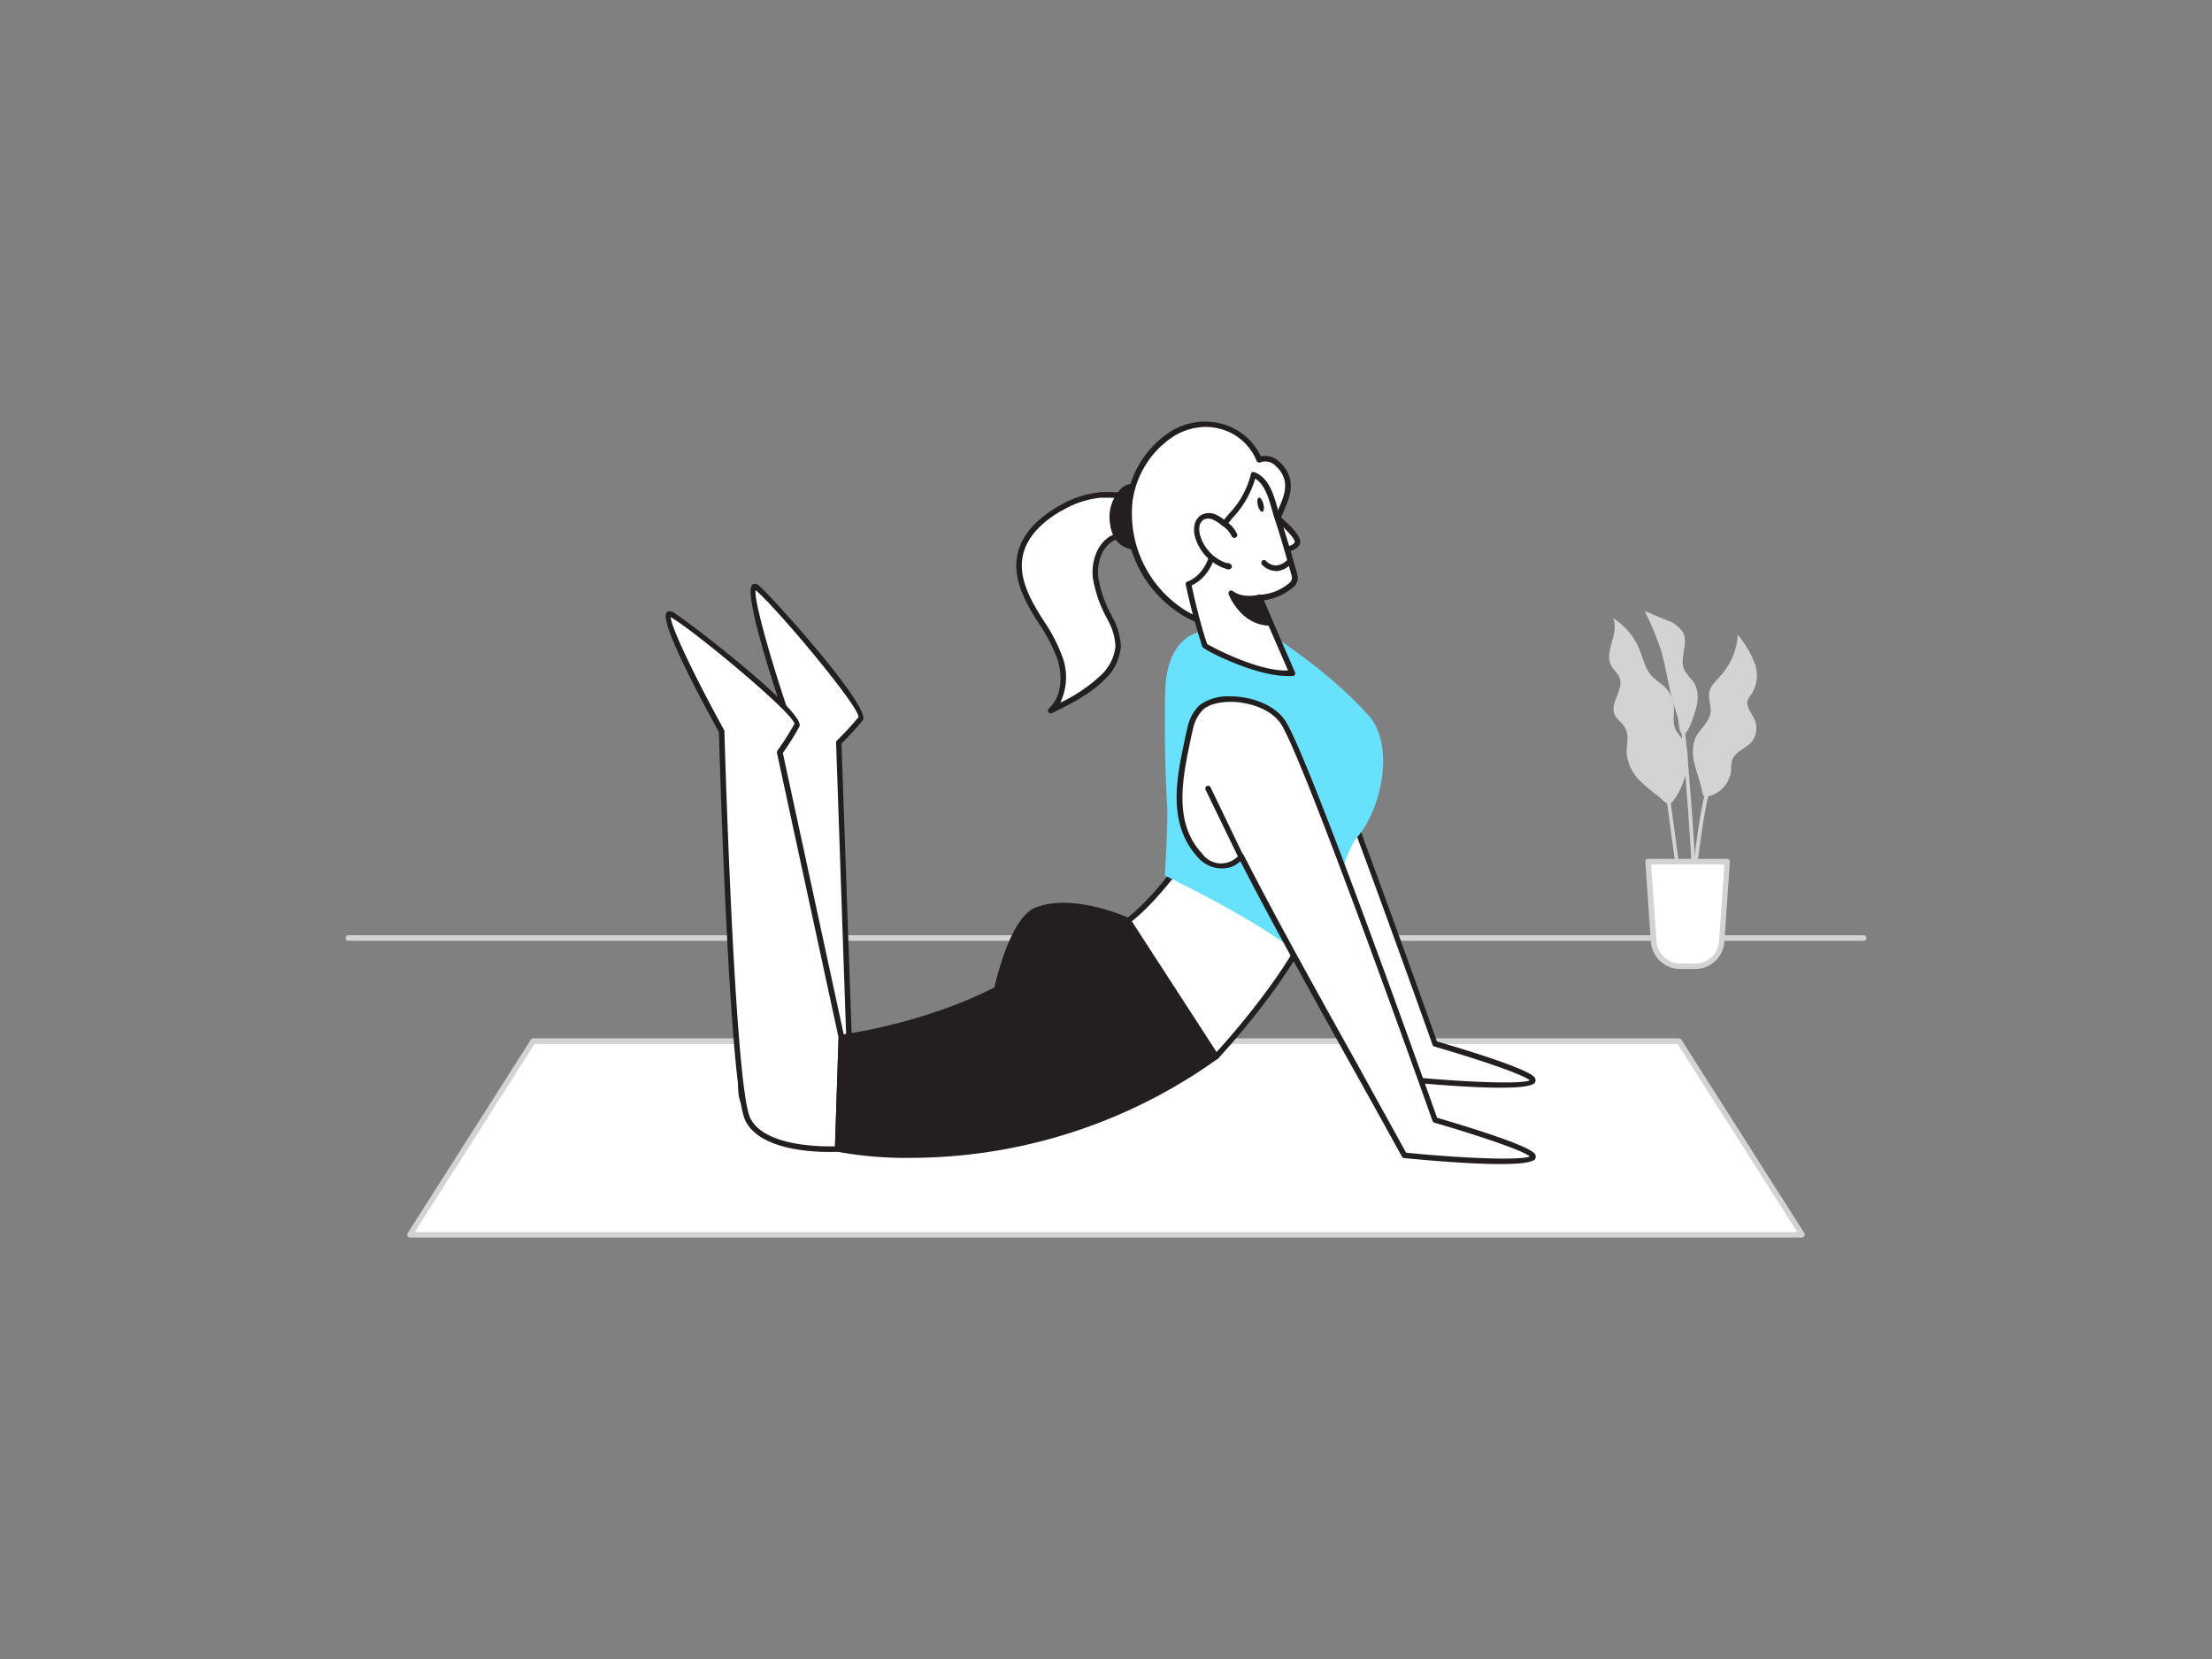 <svg xmlns="http://www.w3.org/2000/svg" viewBox="0 0 400 300"><rect x="0" y="0" width="400" height="300" fill="#808080" stroke="none"/><g id="_325_yoga_position_flatline" data-name="#325_yoga_position_flatline"><path d="M337,170.12H63a.5.5,0,0,1,0-1H337a.5.5,0,0,1,0,1Z" fill="#d1d3d4"/><polygon points="303.62 188.26 96.39 188.26 74.13 223.29 325.87 223.29 303.62 188.26" fill="#fff"/><path d="M325.87,223.79H74.13a.48.48,0,0,1-.43-.26.5.5,0,0,1,0-.5L96,188a.5.5,0,0,1,.42-.23H303.62a.5.5,0,0,1,.42.23l22.25,35a.5.5,0,0,1,0,.5A.48.48,0,0,1,325.87,223.79ZM75,222.79H325l-21.62-34H96.66Z" fill="#d1d3d4"/><path d="M149.22,206.71s-13.31-1.6-15.06-8.27S142,128.66,142,128.66s-8.45-25.1-5.09-22.35,19.88,22.06,18.68,23.67a48.64,48.64,0,0,1-4,4.28L153.47,187Z" fill="#fff"/><path d="M149.22,207.21h-.06c-.56-.07-13.67-1.73-15.48-8.64-1.73-6.61,7.23-65.93,7.83-69.86-2.75-8.16-7-21.86-5.44-23,.23-.16.63-.26,1.17.19,2.11,1.72,20.48,22.08,18.77,24.36a49.18,49.18,0,0,1-3.84,4.19L154,187a.49.49,0,0,1,0,.12l-4.25,19.75A.5.5,0,0,1,149.22,207.21Zm-12.59-100.5c-.28,1.92,2.67,12.33,5.86,21.79a.4.4,0,0,1,0,.24c-.09.63-9.56,63.09-7.86,69.58,1.46,5.58,11.87,7.48,14.18,7.83L153,186.92l-1.81-52.64a.51.51,0,0,1,.16-.38,50.15,50.15,0,0,0,3.89-4.22C155.42,127.76,140.24,109.69,136.63,106.71Z" fill="#231f20"/><path d="M244.61,147.85c7.29,19.52,14.86,40.88,14.86,40.88s16.33,4.71,17.63,6.39c1.87,2.42-23.14,0-23.14,0-7.84-14.27-18.13-32.36-26-47.27Z" fill="#fff"/><path d="M271.32,196.69c-5.49,0-13.2-.67-17.4-1.08a.48.48,0,0,1-.39-.25c-2.6-4.73-5.47-9.88-8.43-15.19-6.06-10.87-12.33-22.11-17.6-32.09a.5.5,0,0,1,0-.49.51.51,0,0,1,.43-.24h16.67a.51.51,0,0,1,.47.32c6.79,18.2,13.91,38.23,14.77,40.65,3.25.94,16.35,4.82,17.64,6.49a.81.81,0,0,1,.11.92C277.21,196.44,274.68,196.69,271.32,196.69Zm-17-2c10,.95,20.67,1.44,22.32.67-1.44-1.24-11.22-4.37-17.26-6.11a.48.48,0,0,1-.33-.32c-.08-.21-7.57-21.33-14.74-40.54H228.77c5.19,9.78,11.29,20.73,17.2,31.33C248.88,184.91,251.71,190,254.27,194.65Z" fill="#231f20"/><path d="M151.47,207.77s-13.39.79-16.29-5.46-4.68-70.06-4.68-70.06-12.79-23.2-9-21.09,23.49,18.17,22.6,20A49.23,49.23,0,0,1,141,136l11.16,51.55Z" fill="#fff"/><path d="M149.94,208.31c-3.69,0-12.78-.55-15.21-5.79-2.87-6.19-4.62-66.16-4.73-70.14-4.15-7.53-10.83-20.25-9.43-21.64.19-.2.56-.36,1.18,0,2.38,1.32,24.07,18.08,22.81,20.63a48.83,48.83,0,0,1-3,4.8l11.11,51.33a.49.49,0,0,1,0,.12L152,207.79a.49.49,0,0,1-.47.48C151.39,208.28,150.82,208.31,149.94,208.31Zm1.53-.54h0Zm-30.18-96.16c.07,1.94,4.82,11.65,9.65,20.4a.55.55,0,0,1,.06.22c0,.64,1.81,63.79,4.64,69.87,2.43,5.24,13,5.25,15.35,5.19l.65-19.66L140.5,136.15a.52.52,0,0,1,.08-.4,49.8,49.8,0,0,0,3.08-4.85C143.53,129,125.37,113.89,121.29,111.61Z" fill="#231f20"/><path d="M199,89.54a17.64,17.64,0,0,0-6.79,2.18c-3.66,1.94-7.11,5-7.78,9.09-.54,3.31.84,6.63,2.54,9.53s3.76,5.63,4.78,8.82.75,7.1-1.72,9.37c3.31-1.64,6.69-3.32,9.31-5.93a8.7,8.7,0,0,0,2.9-5.64,11.12,11.12,0,0,0-1.47-5.07c-1.14-2.39-2.35-4.81-2.62-7.44s.59-5.55,2.82-7c1.95-1.24,8.47-1.39,7.3-5C207.35,89.62,201.32,89.36,199,89.54Z" fill="#fff"/><path d="M190,129a.49.49,0,0,1-.41-.22.5.5,0,0,1,.07-.65c2.51-2.31,2.42-6.21,1.58-8.85a29.4,29.4,0,0,0-3.36-6.49c-.47-.74-.93-1.48-1.37-2.23-2.25-3.84-3.08-7-2.6-9.86.81-5,5.38-8,8-9.45a17.91,17.91,0,0,1,7-2.23c2.37-.19,8.75,0,9.78,3.25a2.58,2.58,0,0,1-.12,2.12c-.78,1.45-3,2.06-4.9,2.6a10.68,10.68,0,0,0-2.48.87c-2.26,1.45-2.81,4.41-2.59,6.51a21.64,21.64,0,0,0,2.42,6.95l.15.32a11.71,11.71,0,0,1,1.52,5.3,9.13,9.13,0,0,1-3,6c-2.71,2.7-6.14,4.39-9.45,6A.59.59,0,0,1,190,129Zm10.29-39c-.47,0-.91,0-1.28,0h0a17.07,17.07,0,0,0-6.6,2.12c-2.49,1.32-6.77,4.2-7.52,8.74-.43,2.64.36,5.56,2.48,9.18.44.74.89,1.47,1.35,2.2a30,30,0,0,1,3.47,6.73,10.74,10.74,0,0,1-.45,8.09,28.14,28.14,0,0,0,7.22-4.85,8.34,8.34,0,0,0,2.75-5.31,10.69,10.69,0,0,0-1.42-4.84l-.15-.31a22.48,22.48,0,0,1-2.52-7.29c-.32-3.13.87-6.06,3.05-7.45a11.55,11.55,0,0,1,2.76-1c1.73-.48,3.7-1,4.28-2.1a1.66,1.66,0,0,0,.05-1.34C207.12,90.56,203.06,90,200.31,90ZM199,89.54h0Z" fill="#231f20"/><path d="M201.94,90.25a7,7,0,0,0-.68,4.56,5.34,5.34,0,0,0,1.21,2.85A4.14,4.14,0,0,0,206,98.88a2.34,2.34,0,0,0,1.51-.69,2.67,2.67,0,0,0,.51-1.32C208.54,93.55,205.76,83.68,201.94,90.25Z" fill="#231f20"/><path d="M205.45,99.41A4.6,4.6,0,0,1,202.1,98a5.87,5.87,0,0,1-1.34-3.11,7.52,7.52,0,0,1,.75-4.89h0c1.16-2,2.39-2.79,3.63-2.34,2.48.9,3.75,6.79,3.32,9.3a3,3,0,0,1-.62,1.55,2.74,2.74,0,0,1-1.84.86A3.31,3.31,0,0,1,205.45,99.41Zm-3.08-8.91a6.59,6.59,0,0,0-.62,4.23,4.84,4.84,0,0,0,1.09,2.59,3.58,3.58,0,0,0,3,1.06,1.82,1.82,0,0,0,1.19-.52,2.2,2.2,0,0,0,.4-1.07c.39-2.31-.91-7.55-2.68-8.19-.9-.32-1.82.86-2.43,1.91Z" fill="#231f20"/><path d="M217.07,151s-6.62,10.55-13,15.5c0,0,9.68,20.66,15.92,24.55,0,0,13.43-14.29,17.9-25.78Z" fill="#fff"/><path d="M219.94,191.54a.54.54,0,0,1-.27-.07c-6.29-3.93-15.71-23.92-16.1-24.77a.51.51,0,0,1,.14-.61c6.29-4.83,12.87-15.26,12.94-15.36a.5.5,0,0,1,.32-.23.54.54,0,0,1,.39.08l20.76,14.27a.49.49,0,0,1,.18.59c-4.45,11.45-17.86,25.8-18,25.95A.49.49,0,0,1,219.94,191.54Zm-15.3-24.91c1.3,2.7,9.62,19.79,15.22,23.76,1.95-2.12,13.22-14.67,17.37-24.95l-20-13.74C215.9,153.73,210.29,162.14,204.64,166.63Z" fill="#231f20"/><path d="M224.18,110.89c-.93,1.17-2.34,1.86-4.8,1.71a12.29,12.29,0,0,1-5.64-2,21,21,0,0,1-9.48-20c1-7.88,8.5-16,17-13.31a10.35,10.35,0,0,1,6.41,5.93,3.1,3.1,0,0,1,3.31.72c2.26,2.08,2.26,4.39,1.2,7-1.75,4.35-3.94,8.51-5.49,12.93C225.81,106.42,225.53,109.17,224.18,110.89Z" fill="#fff"/><path d="M220,113.12l-.67,0a12.57,12.57,0,0,1-5.88-2.11,21.41,21.41,0,0,1-9.71-20.52,17.78,17.78,0,0,1,7.64-12.26,11.65,11.65,0,0,1,10-1.46A10.83,10.83,0,0,1,228,82.52a3.72,3.72,0,0,1,3.37,1c2.86,2.63,2.13,5.6,1.32,7.6-.72,1.79-1.52,3.58-2.3,5.31-1.12,2.46-2.27,5-3.17,7.6-.3.83-.53,1.7-.75,2.54a12.6,12.6,0,0,1-1.87,4.64h0A5.38,5.38,0,0,1,220,113.12ZM218,77.2a11.21,11.21,0,0,0-6,1.85,16.73,16.73,0,0,0-7.19,11.54A20.69,20.69,0,0,0,214,110.15a11.67,11.67,0,0,0,5.41,1.95c2.07.13,3.45-.36,4.37-1.52h0a12.18,12.18,0,0,0,1.7-4.29c.22-.86.46-1.74.76-2.61.92-2.63,2.08-5.2,3.2-7.68.78-1.72,1.58-3.5,2.3-5.28,1.13-2.81.8-4.75-1.08-6.49a2.62,2.62,0,0,0-2.75-.63.47.47,0,0,1-.4,0,.48.48,0,0,1-.28-.28,9.79,9.79,0,0,0-6.1-5.63A10.6,10.6,0,0,0,218,77.2Z" fill="#231f20"/><path d="M229.72,92.58s5.25,4.13,4.89,5.47-3,1.41-3,1.41" fill="#fff"/><path d="M231.61,100a.5.5,0,0,1-.5-.49.49.49,0,0,1,.48-.51c.74,0,2.34-.31,2.54-1,.11-.57-2.09-2.88-4.72-5a.5.5,0,0,1-.09-.7.51.51,0,0,1,.71-.09c1.65,1.31,5.47,4.5,5.07,6s-3.17,1.77-3.48,1.78Z" fill="#231f20"/><path d="M215.13,115c-3.37,2-4.34,6.34-4.42,10q-.24,10.44.35,20.88c.17,3-.42,12.45-.42,12.45s20.1,9.53,27.2,16.73c0,0,4.64-20.19,7.41-23.43,4.94-5.76,6.8-17.09,2.32-22.16-7.89-8.93-19.94-16.12-19.94-16.12-3.7.47,3.71-.36,0,0s-8.72-.4-12.24,1.51Z" fill="#68e1fd"/><path d="M233.66,121.69c-5.7.67-15.69-4.7-15.77-4.91a113.58,113.58,0,0,1-3-11.17s3.83-1.24,4.57-6.53,5.57-6.28,7.2-13.25c2.83,1.08,3.46,5.13,4.27,7.64q1.71,5.3,3.17,10.65c.62,2.27-5.13,4.23-6.37,3.91C229.16,111.37,229.16,111.37,233.66,121.69Z" fill="#fff"/><path d="M232.69,122.24c-5.75,0-15-4.69-15.27-5.29a111.55,111.55,0,0,1-3-11.23.5.5,0,0,1,.33-.58c.14,0,3.54-1.23,4.23-6.13.38-2.7,1.76-4.33,3.23-6.07a15.84,15.84,0,0,0,4-7.23.45.45,0,0,1,.25-.32.49.49,0,0,1,.41,0c2.59,1,3.47,4.1,4.17,6.59.14.49.27,1,.4,1.37,1.14,3.5,2.21,7.09,3.19,10.67a2.19,2.19,0,0,1-.75,2.16,10.45,10.45,0,0,1-5.35,2.38c1.17,2.7,1.48,3.42,5.64,13a.51.51,0,0,1,0,.45.48.48,0,0,1-.37.24A8.52,8.52,0,0,1,232.69,122.24Zm-14.38-5.77c1,.61,9.29,5,14.61,4.77l-5.66-13a.49.49,0,0,1,.08-.53.51.51,0,0,1,.51-.16,9,9,0,0,0,5.27-2.1,1.24,1.24,0,0,0,.49-1.19c-1-3.56-2-7.14-3.17-10.63-.14-.42-.27-.9-.41-1.4-.59-2.08-1.31-4.64-3.05-5.68a17.17,17.17,0,0,1-4,7c-1.43,1.69-2.66,3.15-3,5.56-.64,4.53-3.41,6.26-4.49,6.76C215.82,107.5,217.16,113.33,218.31,116.47Z" fill="#231f20"/><path d="M233.14,101.53s-2.17,2.58-4.56.24" fill="#fff"/><path d="M230.69,103.25a3.49,3.49,0,0,1-2.46-1.12.5.5,0,0,1,0-.71.49.49,0,0,1,.7,0,2.52,2.52,0,0,0,1.85.83,3.19,3.19,0,0,0,2-1,.5.5,0,1,1,.76.64,4.15,4.15,0,0,1-2.68,1.4Z" fill="#231f20"/><path d="M227.72,108s-3,.84-5.08-.75c0,0,2,5.33,7.08,5.36Z" fill="#231f20"/><path d="M229.72,113.14h0c-5.38,0-7.52-5.63-7.54-5.68a.5.5,0,0,1,.17-.58.51.51,0,0,1,.6,0c1.85,1.42,4.62.67,4.64.67a.5.5,0,0,1,.6.28l2,4.61a.49.49,0,0,1-.05.47A.5.5,0,0,1,229.72,113.14Zm-5.95-4.7a7.26,7.26,0,0,0,5.16,3.64l-1.51-3.47A7.66,7.66,0,0,1,223.77,108.44Z" fill="#231f20"/><ellipse cx="227.96" cy="91.27" rx="0.52" ry="1.32" transform="translate(-15.51 59.35) rotate(-14.35)" fill="#231f20"/><path d="M223.14,96.76a5,5,0,0,0-1.78-2.09,7.1,7.1,0,0,0-1.81-1.17,2.4,2.4,0,0,0-2.08,0,2.27,2.27,0,0,0-1,1.55,4.19,4.19,0,0,0,.14,1.89,8,8,0,0,0,5.7,5.53l-.26-.14" fill="#fff"/><path d="M222.29,103h-.11a8.48,8.48,0,0,1-6.07-5.89A4.61,4.61,0,0,1,216,95a2.72,2.72,0,0,1,1.26-1.89,2.9,2.9,0,0,1,2.52-.09,7.55,7.55,0,0,1,1.93,1.25,5.51,5.51,0,0,1,2,2.31.5.5,0,0,1-1,.33A4.58,4.58,0,0,0,221,95.06a6.71,6.71,0,0,0-1.67-1.1,1.93,1.93,0,0,0-1.65,0,1.75,1.75,0,0,0-.78,1.21,3.83,3.83,0,0,0,.13,1.67,7.54,7.54,0,0,0,4.83,5,.48.48,0,0,1,.37,0l.26.15a.49.49,0,0,1-.24.93Z" fill="#231f20"/><path d="M219.94,191,204,166.49s-10-4.56-16.62-1.89c-4.47,1.79-7.14,14.28-7.14,14.28-13.32,6.91-28.12,8.71-28.12,8.71l-.67,20.18S185.71,215.48,219.94,191Z" fill="#231f20"/><path d="M164.69,209.38a68.55,68.55,0,0,1-13.33-1.12.5.5,0,0,1-.39-.5l.67-20.19a.5.5,0,0,1,.44-.48c.15,0,14.71-1.85,27.74-8.54.4-1.79,3-12.67,7.39-14.41,6.79-2.72,16.6,1.7,17,1.89a.52.52,0,0,1,.21.18l15.92,24.56a.5.5,0,0,1-.13.68A95.5,95.5,0,0,1,164.69,209.38Zm-12.7-2c3.93.75,35.73,5.84,67.27-16.45l-15.58-24c-1.18-.51-10.1-4.21-16.1-1.81-4.16,1.66-6.81,13.8-6.83,13.92a.56.56,0,0,1-.26.34c-12,6.21-25.33,8.33-27.86,8.69Z" fill="#231f20"/><path d="M215.18,131.79a7.6,7.6,0,0,1,2-3.89,8.33,8.33,0,0,1,5.27-1.48c3.42,0,7.83,1.37,9.68,4.49,4.76,8,27.3,71.63,27.3,71.63s16.33,4.71,17.63,6.38c1.87,2.43-23.14,0-23.14,0-8.39-15.26-19.59-34.9-27.64-50.35l-1.9-3.68a5.13,5.13,0,0,1-2,1.43,5.2,5.2,0,0,1-5.47-1.6c-5.23-5.63-3.87-13.28-2.42-20.17C214.74,133.73,214.92,132.76,215.18,131.79Z" fill="#fff"/><path d="M271.32,210.5c-5.49,0-13.2-.67-17.4-1.08a.48.48,0,0,1-.39-.25c-2.61-4.73-5.47-9.88-8.44-15.2-6.71-12.05-13.65-24.5-19.21-35.17l-1.59-3.07a5,5,0,0,1-1.65,1.05,5.7,5.7,0,0,1-6-1.72c-5.61-6.05-3.84-14.46-2.54-20.61l.12-.61c.14-.69.3-1.43.49-2.17h0a7.88,7.88,0,0,1,2.21-4.16,8.8,8.8,0,0,1,5.54-1.59h.05c3.65,0,8.19,1.48,10.11,4.73,4.63,7.82,25.51,66.56,27.25,71.48,3.25.94,16.35,4.82,17.64,6.49a.81.81,0,0,1,.11.92C277.21,210.25,274.68,210.5,271.32,210.5Zm-17-2.05c10,1,20.67,1.44,22.32.67-1.44-1.24-11.22-4.36-17.26-6.1a.5.5,0,0,1-.33-.32c-.23-.63-22.58-63.64-27.26-71.54-1.72-2.91-5.89-4.23-9.25-4.24-1.2,0-3.53.17-4.94,1.36a6.93,6.93,0,0,0-1.89,3.64h0c-.19.73-.34,1.45-.48,2.12l-.12.61c-1.56,7.41-2.56,14.5,2.29,19.73a4.21,4.21,0,0,0,6.7.18.51.51,0,0,1,.44-.16.52.52,0,0,1,.38.26l1.9,3.68c5.55,10.65,12.49,23.1,19.2,35.14C248.88,198.71,251.71,203.79,254.27,208.45Zm-39.09-76.66h0Z" fill="#231f20"/><path d="M224.42,155.39a.5.5,0,0,1-.45-.28L218,142.8a.5.5,0,0,1,.24-.66.5.5,0,0,1,.67.23l5.92,12.31a.49.49,0,0,1-.23.66A.44.44,0,0,1,224.42,155.39Z" fill="#231f20"/><path d="M305.17,137.28a6.07,6.07,0,0,0-.7-3.28,22.83,22.83,0,0,1-1.47-2.07c-.62-1.33-.18-2.9-.33-4.36a5.43,5.43,0,0,0-1.53-3.25c-.76-.77-1.75-1.3-2.48-2.1-1.19-1.32-1.54-3.18-2.22-4.83a12.09,12.09,0,0,0-4.78-5.63c1.31,2.63-1.67,6-.32,8.57.43.82,1.24,1.42,1.55,2.3.76,2.11-1.76,4.4-.95,6.49.4,1,1.52,1.65,2,2.64.7,1.34.15,3,.21,4.47a8.24,8.24,0,0,0,2.85,5.38c.94.9,2,1.68,3,2.49,1.22,1,1.73,2,2.79.43A13.44,13.44,0,0,0,305.17,137.28Z" fill="#d1d3d4"/><path d="M306.52,138.47a7.76,7.76,0,0,1,0-4.88c.74-1.72,2.59-2.94,2.81-4.8.14-1.21-.48-2.45-.23-3.65s1.22-2,2-2.91a12.16,12.16,0,0,0,3.15-7.45,18.79,18.79,0,0,1,3,5,6.35,6.35,0,0,1-.43,5.58,4.87,4.87,0,0,0-.76,1.24c-.37,1.19.65,2.3,1.17,3.42a3.94,3.94,0,0,1-.37,4c-1.06,1.33-3.12,1.84-3.64,3.46a8,8,0,0,0-.18,1.84,5.39,5.39,0,0,1-3.88,4.62c-1.26.3-1.23-.19-1.46-1.25C307.41,141.26,306.86,139.89,306.52,138.47Z" fill="#d1d3d4"/><path d="M302.51,126.88c-.89-3.09-1.25-6.33-2.19-9.41a53,53,0,0,0-2.93-7l3.84,1.62a5.63,5.63,0,0,1,3.14,2.33c1,2.1-.8,4.78.26,6.85a17,17,0,0,0,1.52,1.91c1.13,1.59,1,3.77.33,5.62-.26.79-1.43,4.9-2.47,3.75-.41-.45-.45-2.15-.62-2.78C303.12,128.79,302.79,127.85,302.51,126.88Z" fill="#d1d3d4"/><path d="M304.61,168c-.77-5.06-3.16-22.89-3.19-23.07l.66-.09c0,.18,2.42,18,3.19,23.06Z" fill="#d1d3d4"/><path d="M305.51,172.77h-.66c0-6,2.54-29,4-30.54l.49.45C308.37,143.73,305.57,164.55,305.51,172.77Z" fill="#d1d3d4"/><path d="M306.81,171.63l-.66,0c.57-12.95-2.18-40.15-2.2-40.42l.66-.07C304.64,131.39,307.39,158.63,306.81,171.63Z" fill="#d1d3d4"/><path d="M298,155.81h14.29l-1,14.46a4.77,4.77,0,0,1-4.76,4.45H303.8a4.78,4.78,0,0,1-4.77-4.45Z" fill="#fff"/><path d="M306.56,175.22H303.8a5.3,5.3,0,0,1-5.27-4.91l-1-14.47a.5.5,0,0,1,.14-.38.48.48,0,0,1,.36-.15h14.29a.51.51,0,0,1,.37.15.53.53,0,0,1,.13.38l-1,14.47A5.29,5.29,0,0,1,306.56,175.22Zm-8-18.91,1,13.93a4.3,4.3,0,0,0,4.27,4h2.76a4.28,4.28,0,0,0,4.26-4l1-13.93Z" fill="#d1d3d4"/></g></svg>